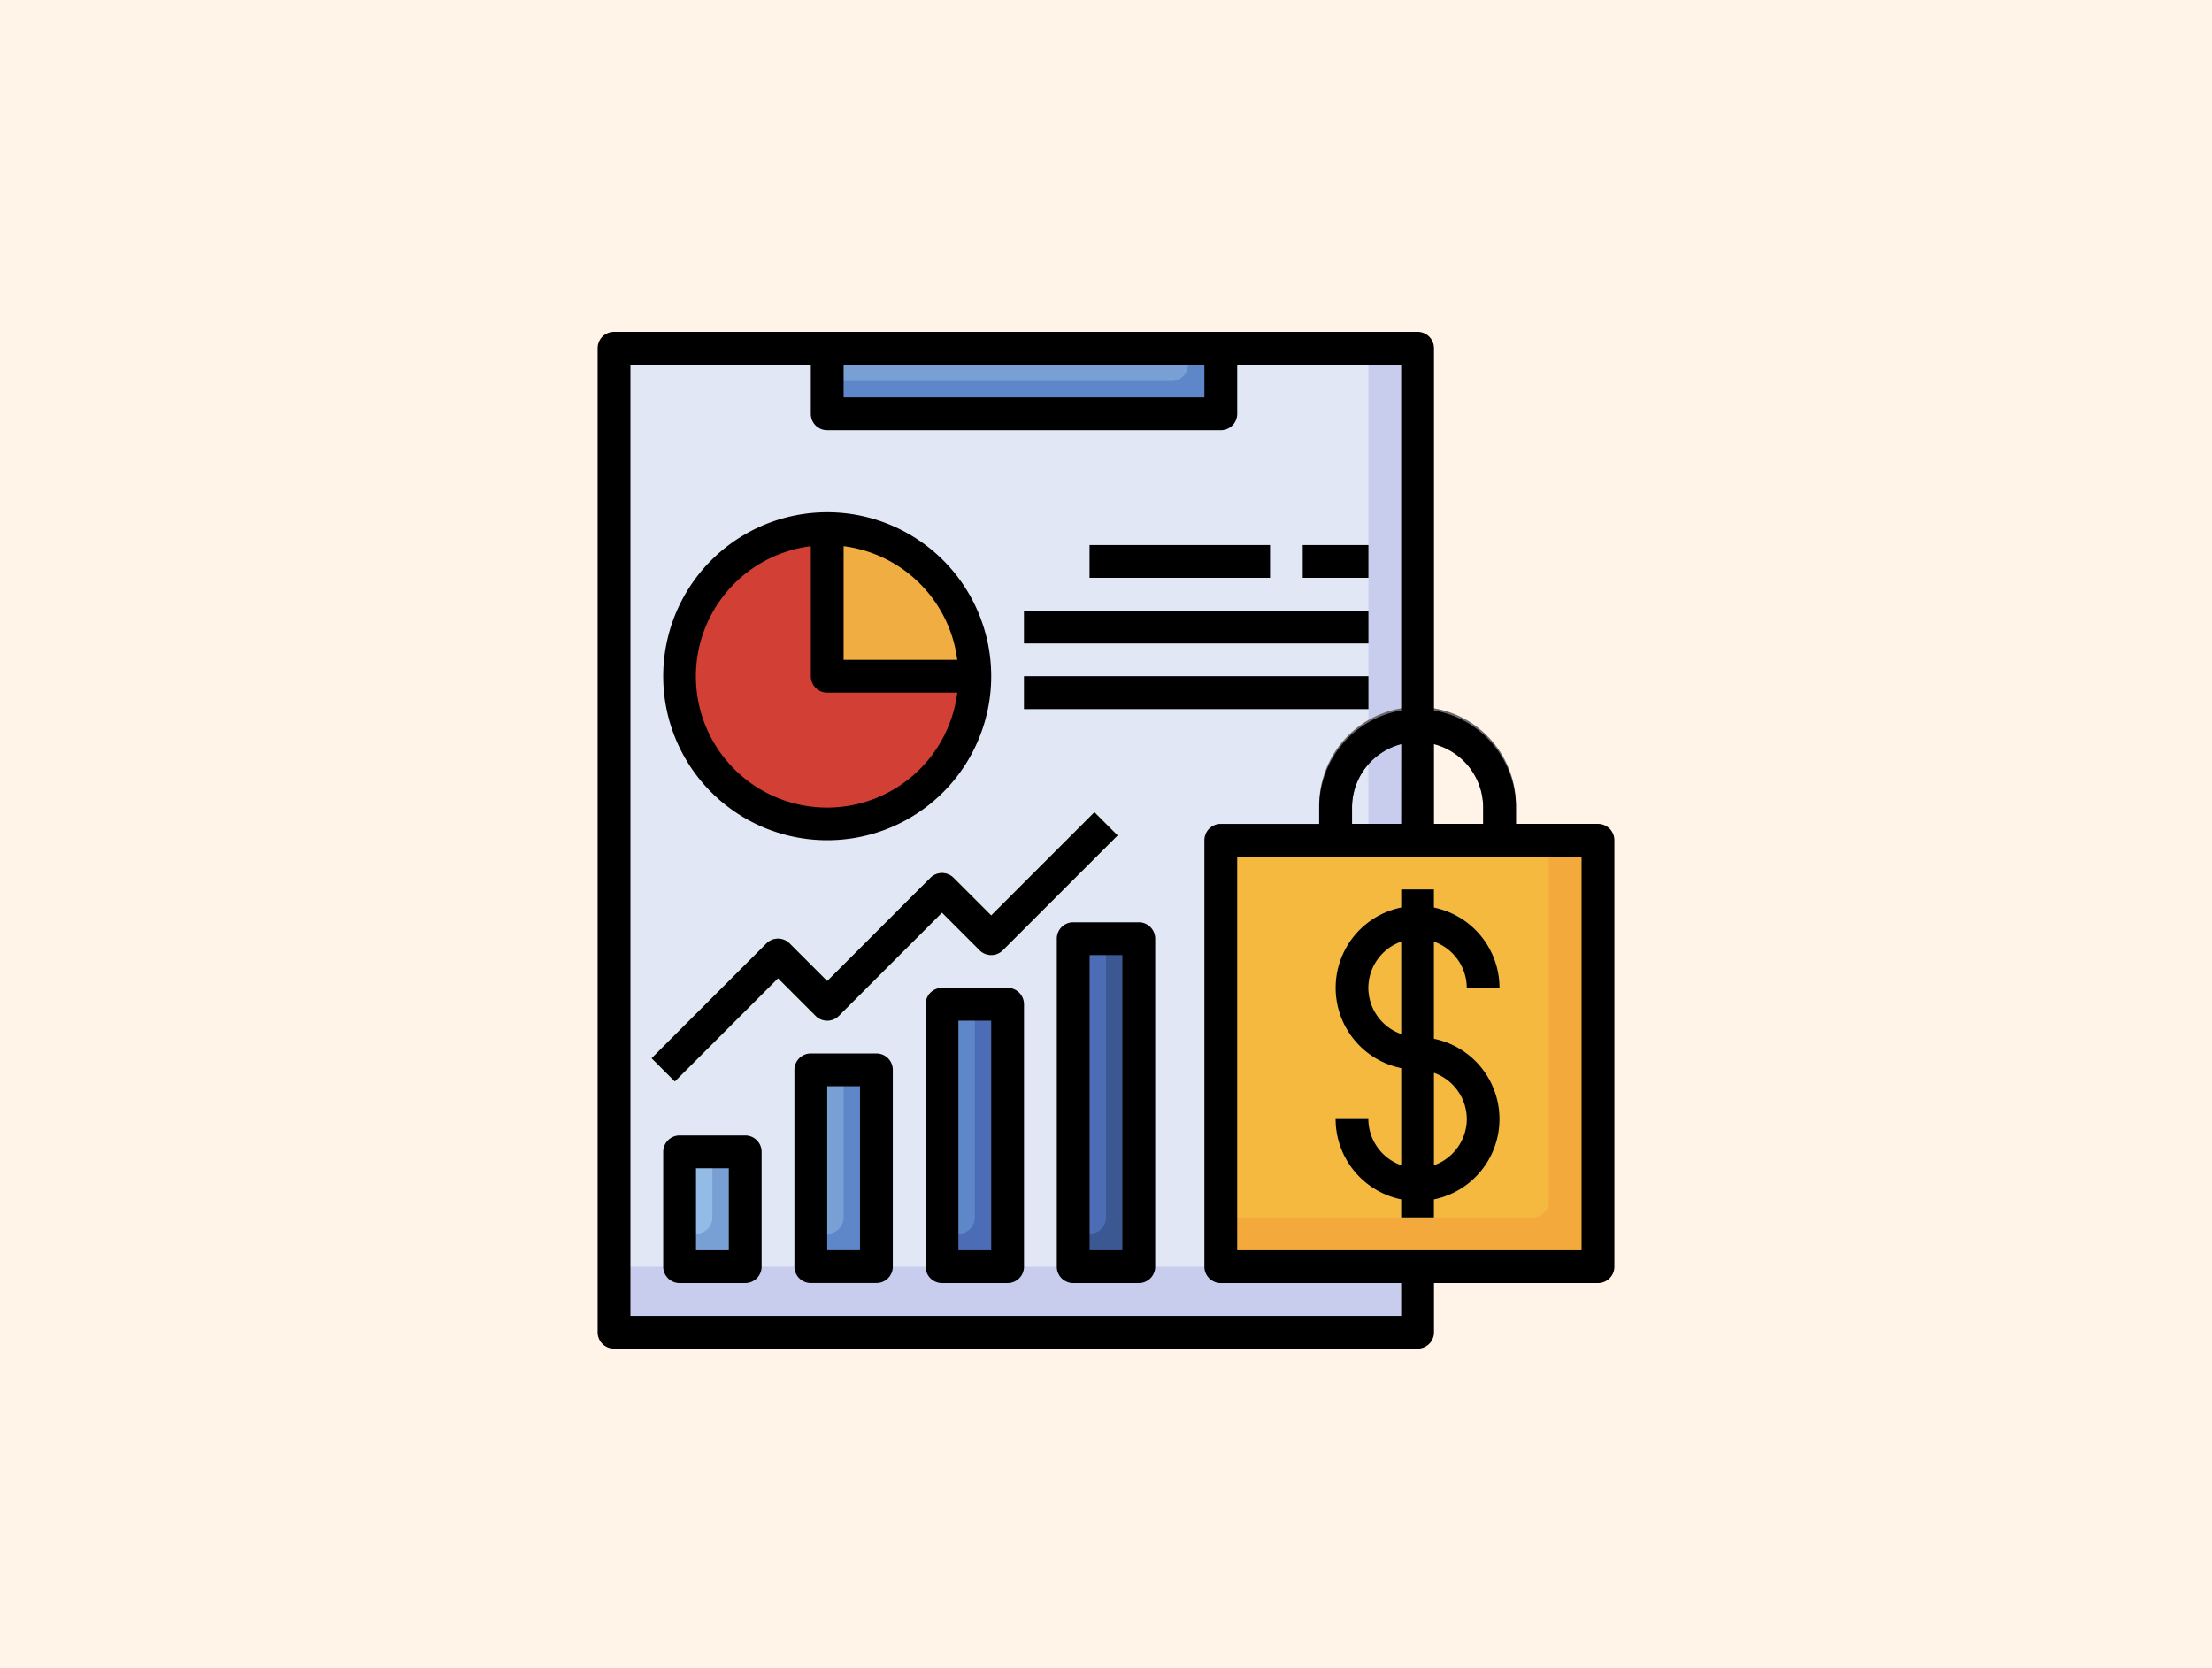 <svg xmlns="http://www.w3.org/2000/svg" width="190" height="143.25" viewBox="0 0 190 143.25">
  <g id="Grupo_1128066" data-name="Grupo 1128066" transform="translate(-1125 -789.071)">
    <rect id="Rectángulo_406385" data-name="Rectángulo 406385" width="190" height="143.25" transform="translate(1125 789.071)" fill="#fff4e7"/>
    <g id="informe-de-venta" transform="translate(1175.333 816.571)">
      <g id="Layer_22" data-name="Layer 22" transform="translate(2.409 2.409)">
        <path id="Trazado_917275" data-name="Trazado 917275" d="M2,2H71.021V86.516H2Z" transform="translate(-2 -2)" fill="#c8cded"/>
        <path id="Trazado_917276" data-name="Trazado 917276" d="M66.8,80.882V2H2V80.882Z" transform="translate(-2 -2)" fill="#e2e7f6"/>
        <circle id="Elipse_12847" data-name="Elipse 12847" cx="12.5" cy="12.5" r="12.5" transform="translate(5.591 15.592)" fill="#d23f34"/>
        <path id="Trazado_917277" data-name="Trazado 917277" d="M27.677,25.677H15V13A12.677,12.677,0,0,1,27.677,25.677Z" transform="translate(3.312 2.495)" fill="#f0ae42"/>
        <path id="Trazado_917278" data-name="Trazado 917278" d="M39,32H71.4V68.624H39Z" transform="translate(13.118 10.258)" fill="#f4a93c"/>
        <path id="Trazado_917279" data-name="Trazado 917279" d="M67.172,62.989V32H39V64.4H65.763A1.409,1.409,0,0,0,67.172,62.989Z" transform="translate(13.118 10.258)" fill="#f6b940"/>
        <path id="Trazado_917280" data-name="Trazado 917280" d="M61.9,35.269H59.086V32.452a5.634,5.634,0,0,0-11.269,0v2.817H45V32.452a8.452,8.452,0,1,1,16.9,0Z" transform="translate(15.57 6.989)" fill="#686868"/>
        <path id="Trazado_917281" data-name="Trazado 917281" d="M48.806,2V7.634H15V2" transform="translate(3.312 -2)" fill="#5e87ca"/>
        <path id="Trazado_917282" data-name="Trazado 917282" d="M45.989,3.409V2H15V4.817H44.581A1.409,1.409,0,0,0,45.989,3.409Z" transform="translate(3.312 -2)" fill="#78a0d4"/>
        <path id="Trazado_917283" data-name="Trazado 917283" d="M6,51h5.634v9.86H6Z" transform="translate(-0.366 18.021)" fill="#78a0d4"/>
        <path id="Trazado_917284" data-name="Trazado 917284" d="M8.817,56.634V51H6v7.043H7.409A1.409,1.409,0,0,0,8.817,56.634Z" transform="translate(-0.366 18.021)" fill="#93bbe5"/>
        <path id="Trazado_917285" data-name="Trazado 917285" d="M14,46h5.634V62.9H14Z" transform="translate(2.903 15.978)" fill="#5e87ca"/>
        <path id="Trazado_917286" data-name="Trazado 917286" d="M16.817,58.677V46H14V60.086h1.409A1.409,1.409,0,0,0,16.817,58.677Z" transform="translate(2.903 15.978)" fill="#78a0d4"/>
        <path id="Trazado_917287" data-name="Trazado 917287" d="M22,42h5.634V64.538H22Z" transform="translate(6.172 14.344)" fill="#4c6cb5"/>
        <path id="Trazado_917288" data-name="Trazado 917288" d="M24.817,60.312V42H22V61.72h1.409A1.409,1.409,0,0,0,24.817,60.312Z" transform="translate(6.172 14.344)" fill="#5e87ca"/>
        <path id="Trazado_917289" data-name="Trazado 917289" d="M30,38h5.634V66.172H30Z" transform="translate(9.441 12.71)" fill="#3b5892"/>
        <path id="Trazado_917290" data-name="Trazado 917290" d="M32.817,61.946V38H30V63.355h1.409A1.409,1.409,0,0,0,32.817,61.946Z" transform="translate(9.441 12.71)" fill="#4c6cb5"/>
        <path id="Trazado_917291" data-name="Trazado 917291" d="M6.285,53.414,4.293,51.422l9.86-9.86a1.409,1.409,0,0,1,1.992,0l3.23,3.23,8.864-8.864a1.409,1.409,0,0,1,1.992,0l3.23,3.23,8.864-8.864,1.992,1.992-9.86,9.86a1.409,1.409,0,0,1-1.992,0l-3.23-3.23-8.864,8.864a1.409,1.409,0,0,1-1.992,0l-3.23-3.23Z" transform="translate(-1.063 9.561)" fill="#6bc13b"/>
        <path id="Trazado_917292" data-name="Trazado 917292" d="M54.454,47.818V39.485a4.226,4.226,0,0,1,2.817,3.967h2.817a7.056,7.056,0,0,0-5.634-6.9V35H51.636v1.549a7.043,7.043,0,0,0,0,13.8v8.335a4.226,4.226,0,0,1-2.817-3.968H46a7.056,7.056,0,0,0,5.634,6.9v1.549h2.817V61.623a7.043,7.043,0,0,0,0-13.8Zm-5.634-4.367a4.226,4.226,0,0,1,2.817-3.967v7.933a4.226,4.226,0,0,1-2.817-3.967Zm5.634,15.235V50.754a4.2,4.2,0,0,1,0,7.933Z" transform="translate(15.976 11.484)" fill="#fce797"/>
        <g id="Grupo_1128065" data-name="Grupo 1128065" transform="translate(35.215 16.903)">
          <path id="Trazado_917293" data-name="Trazado 917293" d="M31,14H46.495v2.817H31Z" transform="translate(-25.366 -14)" fill="#9da1bf"/>
          <path id="Trazado_917294" data-name="Trazado 917294" d="M44,14h5.634v2.817H44Z" transform="translate(-20.054 -14)" fill="#9da1bf"/>
          <path id="Trazado_917295" data-name="Trazado 917295" d="M27,18H56.581v2.817H27Z" transform="translate(-27 -12.366)" fill="#9da1bf"/>
          <path id="Trazado_917296" data-name="Trazado 917296" d="M27,22H56.581v2.817H27Z" transform="translate(-27 -10.731)" fill="#9da1bf"/>
        </g>
      </g>
      <g id="Layer_32" data-name="Layer 32" transform="translate(1 1)">
        <path id="Trazado_917297" data-name="Trazado 917297" d="M86.925,43.258H79.882V41.849a8.46,8.46,0,0,0-7.043-8.325V2.409A1.409,1.409,0,0,0,71.43,1H2.409A1.409,1.409,0,0,0,1,2.409V86.925a1.409,1.409,0,0,0,1.409,1.409H71.43a1.409,1.409,0,0,0,1.409-1.409V82.7H86.925a1.409,1.409,0,0,0,1.409-1.409V44.667A1.409,1.409,0,0,0,86.925,43.258Zm-9.86-1.409v1.409H72.839V36.415A5.634,5.634,0,0,1,77.065,41.849Zm-7.043,1.409H65.8V41.849a5.634,5.634,0,0,1,4.226-5.434ZM22.129,3.817H53.118V6.634H22.129Zm47.892,81.7H3.817V3.817H19.312V8.043A1.409,1.409,0,0,0,20.72,9.452H54.527a1.409,1.409,0,0,0,1.409-1.409V3.817H70.021V33.525a8.46,8.46,0,0,0-7.043,8.325v1.409H54.527a1.409,1.409,0,0,0-1.409,1.409V81.29A1.409,1.409,0,0,0,54.527,82.7H70.021Zm15.495-5.634H55.935V46.075H85.516Z" transform="translate(-1 -1)"/>
        <path id="Trazado_917298" data-name="Trazado 917298" d="M19.086,40.172A14.086,14.086,0,1,0,5,26.086,14.086,14.086,0,0,0,19.086,40.172ZM30.258,24.677H20.495V14.914a11.28,11.28,0,0,1,9.763,9.763Zm-12.58-9.763V26.086a1.409,1.409,0,0,0,1.409,1.409H30.258a11.269,11.269,0,1,1-12.58-12.58Z" transform="translate(0.634 3.495)"/>
        <path id="Trazado_917299" data-name="Trazado 917299" d="M12.043,50H6.409A1.409,1.409,0,0,0,5,51.409v9.86a1.409,1.409,0,0,0,1.409,1.409h5.634a1.409,1.409,0,0,0,1.409-1.409v-9.86A1.409,1.409,0,0,0,12.043,50Zm-1.409,9.86H7.817V52.817h2.817Z" transform="translate(0.634 19.021)"/>
        <path id="Trazado_917300" data-name="Trazado 917300" d="M20.043,45H14.409A1.409,1.409,0,0,0,13,46.409v16.9a1.409,1.409,0,0,0,1.409,1.409h5.634a1.409,1.409,0,0,0,1.409-1.409v-16.9A1.409,1.409,0,0,0,20.043,45ZM18.634,61.9H15.817V47.817h2.817Z" transform="translate(3.903 16.978)"/>
        <path id="Trazado_917301" data-name="Trazado 917301" d="M28.043,41H22.409A1.409,1.409,0,0,0,21,42.409V64.946a1.409,1.409,0,0,0,1.409,1.409h5.634a1.409,1.409,0,0,0,1.409-1.409V42.409A1.409,1.409,0,0,0,28.043,41ZM26.634,63.538H23.817V43.817h2.817Z" transform="translate(7.172 15.344)"/>
        <path id="Trazado_917302" data-name="Trazado 917302" d="M36.043,37H30.409A1.409,1.409,0,0,0,29,38.409V66.581a1.409,1.409,0,0,0,1.409,1.409h5.634a1.409,1.409,0,0,0,1.409-1.409V38.409A1.409,1.409,0,0,0,36.043,37ZM34.634,65.172H31.817V39.817h2.817Z" transform="translate(10.441 13.71)"/>
        <path id="Trazado_917303" data-name="Trazado 917303" d="M20.371,47.779l8.864-8.864,3.23,3.23a1.409,1.409,0,0,0,1.992,0l9.86-9.86-1.992-1.992-8.864,8.864-3.23-3.23a1.409,1.409,0,0,0-1.992,0l-8.864,8.864-3.23-3.23a1.409,1.409,0,0,0-1.992,0l-9.86,9.86,1.992,1.992,8.864-8.864,3.23,3.23a1.409,1.409,0,0,0,1.992,0Z" transform="translate(0.346 10.969)"/>
        <path id="Trazado_917304" data-name="Trazado 917304" d="M48.819,54.72H46a7.056,7.056,0,0,0,5.634,6.9v1.549h2.817V61.623a7.043,7.043,0,0,0,0-13.8V39.485a4.226,4.226,0,0,1,2.817,3.967h2.817a7.056,7.056,0,0,0-5.634-6.9V35H51.636v1.549a7.043,7.043,0,0,0,0,13.8v8.335a4.226,4.226,0,0,1-2.817-3.968Zm8.452,0a4.226,4.226,0,0,1-2.817,3.967V50.754a4.226,4.226,0,0,1,2.817,3.967ZM48.819,43.452a4.226,4.226,0,0,1,2.817-3.967v7.933a4.226,4.226,0,0,1-2.817-3.967Z" transform="translate(17.385 12.892)"/>
        <path id="Trazado_917305" data-name="Trazado 917305" d="M31,14H46.495v2.817H31Z" transform="translate(11.258 4.312)"/>
        <path id="Trazado_917306" data-name="Trazado 917306" d="M44,14h5.634v2.817H44Z" transform="translate(16.57 4.312)"/>
        <path id="Trazado_917307" data-name="Trazado 917307" d="M27,18H56.581v2.817H27Z" transform="translate(9.624 5.946)"/>
        <path id="Trazado_917308" data-name="Trazado 917308" d="M27,22H56.581v2.817H27Z" transform="translate(9.624 7.581)"/>
      </g>
    </g>
  </g>
</svg>
